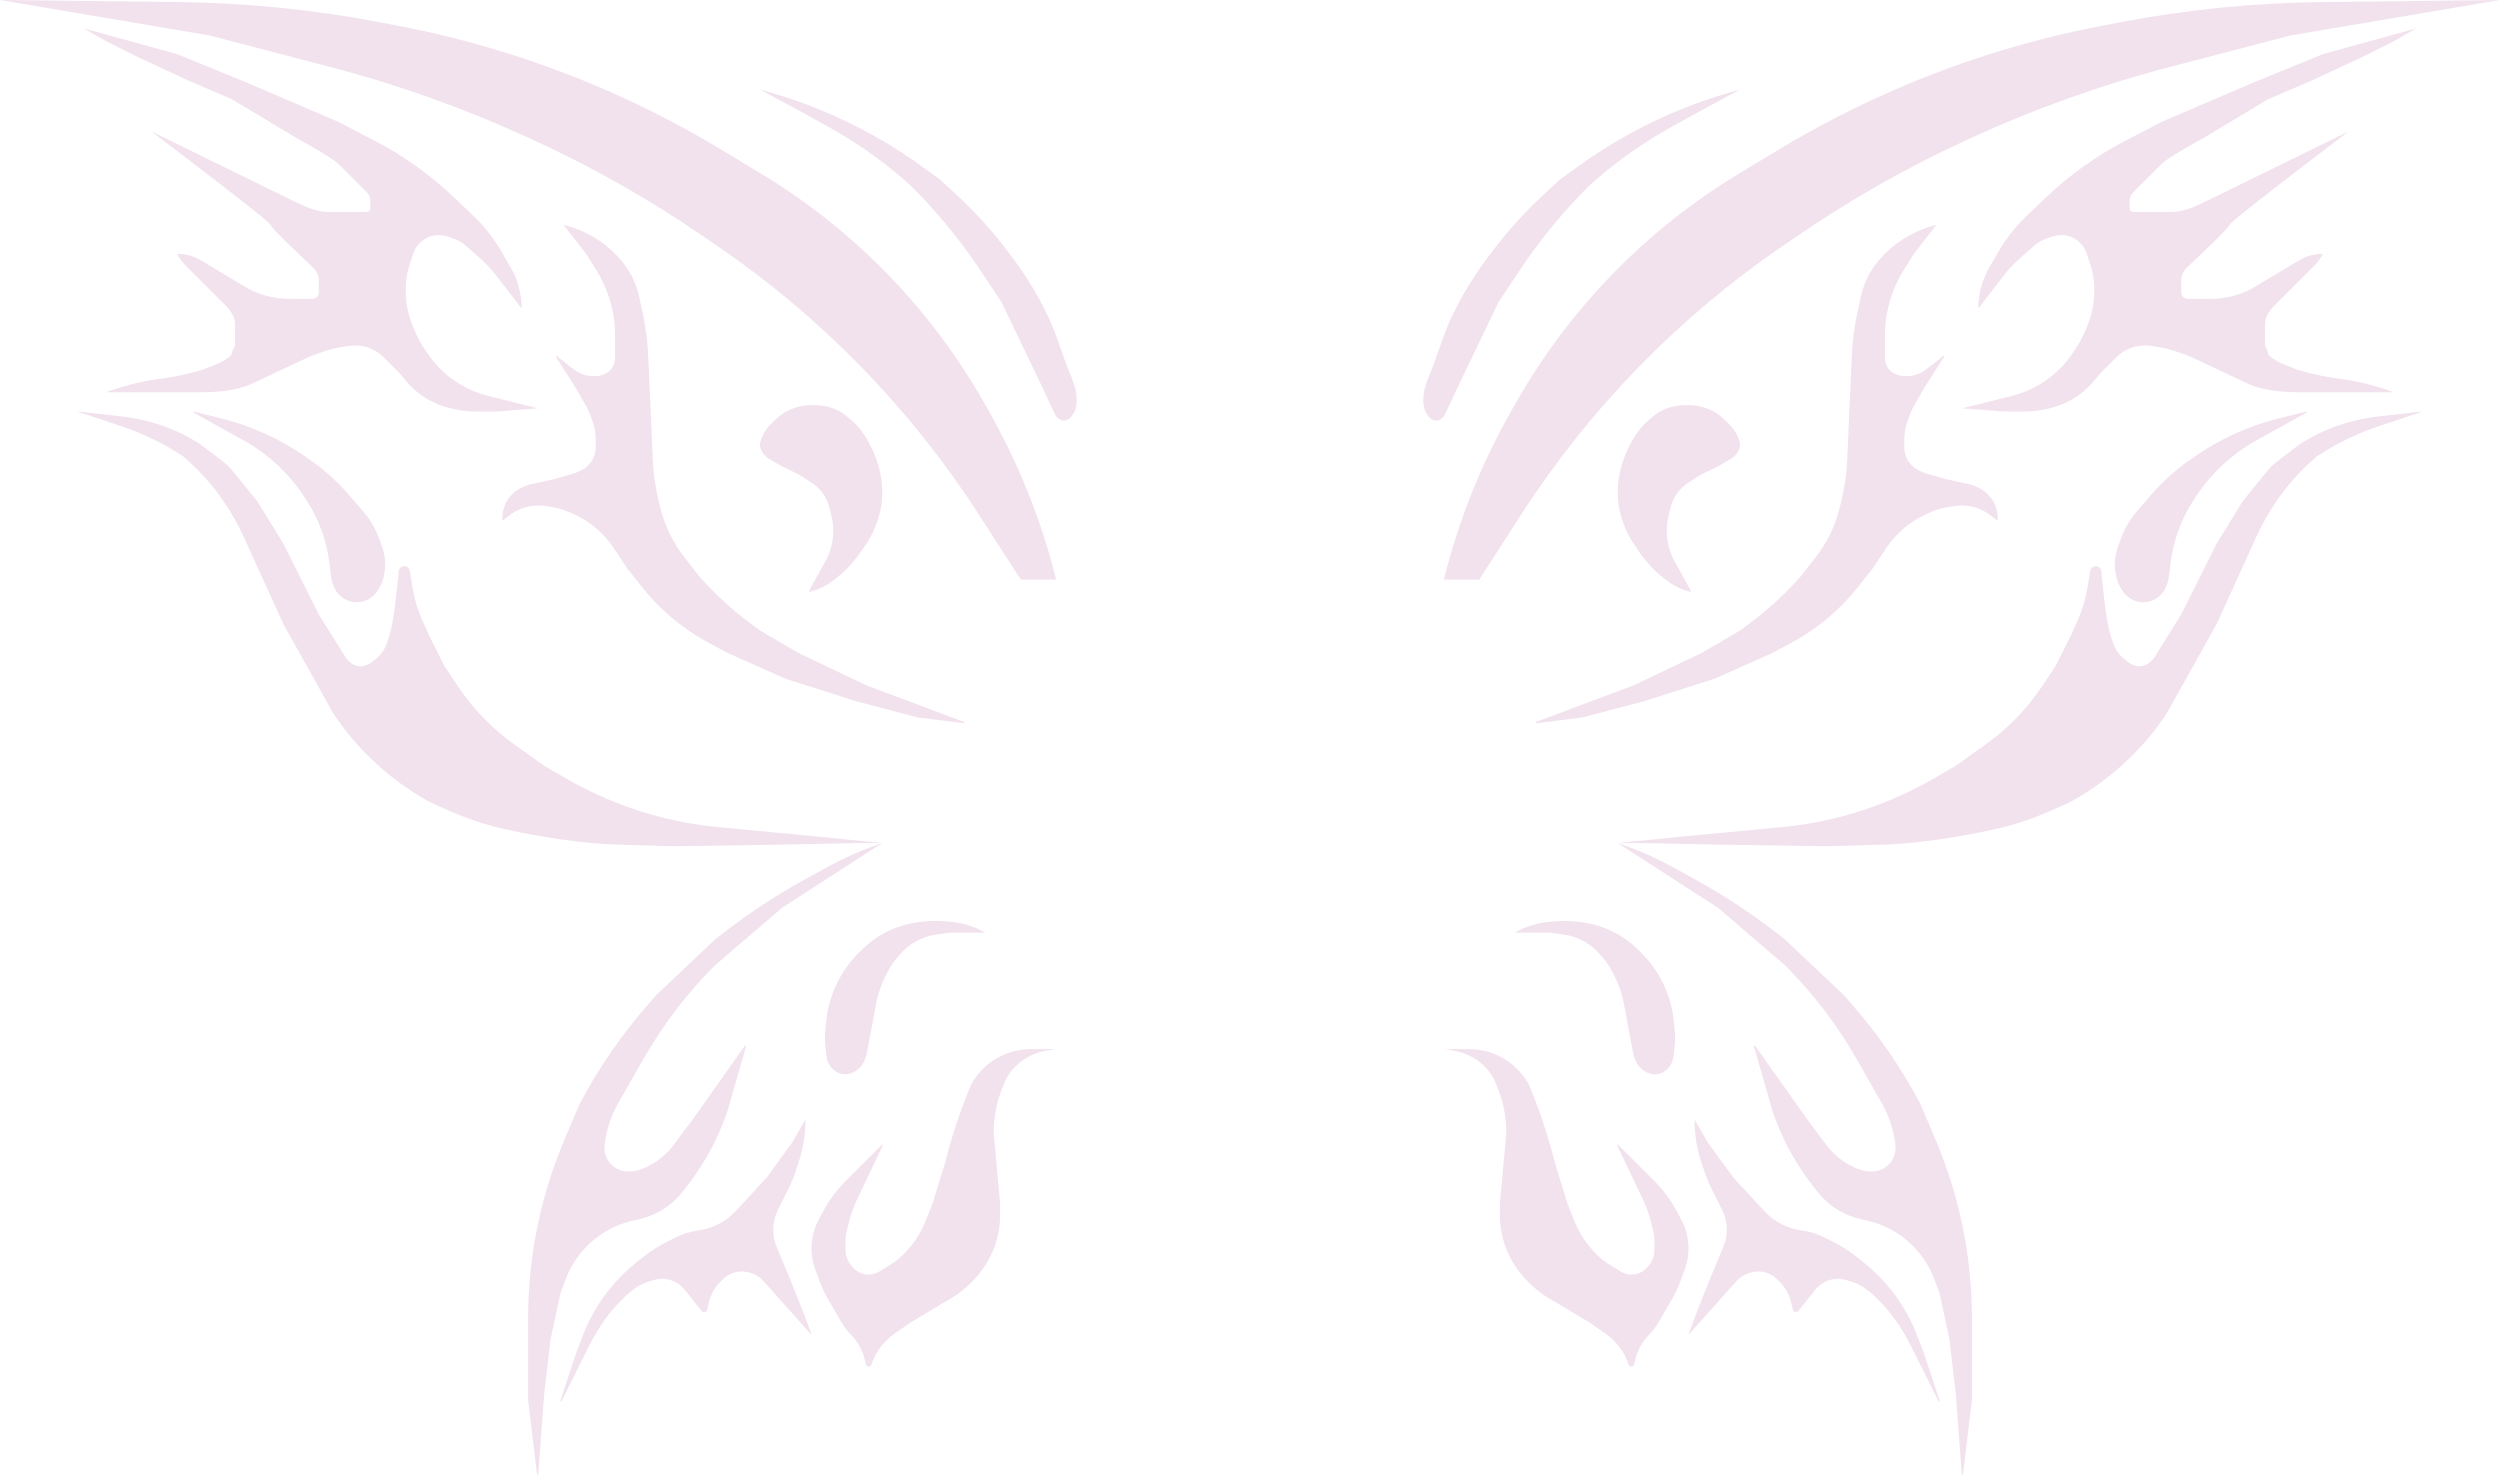 <svg width="285" height="169" viewBox="0 0 285 169" fill="none" xmlns="http://www.w3.org/2000/svg">
<path d="M102.35 109.084L102.609 108.787C103.21 108.094 103.947 107.532 104.773 107.136C105.402 106.833 106.074 106.631 106.766 106.537L108.292 106.327H112.327C112.327 106.327 112.328 106.326 112.327 106.325C111.12 105.631 109.776 105.208 108.388 105.087L107.744 105.03C106.888 104.955 106.026 104.969 105.173 105.072L104.778 105.119C103.942 105.219 103.12 105.414 102.328 105.7C101.173 106.115 100.094 106.719 99.135 107.485L99.064 107.543C98.609 107.907 98.182 108.304 97.786 108.731L97.49 109.051C96.145 110.504 95.162 112.254 94.621 114.158L94.544 114.43C94.41 114.901 94.315 115.382 94.258 115.868L94.115 117.104C94.023 117.905 94.023 118.714 94.115 119.515L94.222 120.442C94.299 121.104 94.651 121.703 95.191 122.092C95.594 122.382 96.079 122.529 96.57 122.451L96.65 122.438C97.506 122.299 98.213 121.706 98.547 120.905L98.627 120.714C98.707 120.521 98.768 120.32 98.806 120.115L99.461 116.656C99.475 116.583 99.489 116.512 99.502 116.439C99.556 116.138 99.719 115.248 99.887 114.355C100.099 113.236 100.483 112.159 101.009 111.149L101.215 110.752C101.527 110.154 101.908 109.594 102.35 109.084Z" fill="#F1E2EE"/>
<path d="M96.328 134.717L100.538 130.507C100.588 130.457 100.671 130.515 100.64 130.58L97.71 136.731C97.323 137.546 97.017 138.397 96.798 139.272L96.555 140.245C96.448 140.675 96.392 141.117 96.392 141.56V142.471C96.392 143.113 96.611 143.736 97.012 144.237L97.143 144.4C97.597 144.967 98.284 145.298 99.011 145.298C99.459 145.298 99.898 145.172 100.279 144.934L101.612 144.101C102.289 143.678 102.897 143.154 103.417 142.548L103.691 142.228C104.449 141.344 105.057 140.341 105.489 139.259L106.304 137.222L107.772 132.45C108.506 129.517 109.458 126.644 110.62 123.853L110.709 123.639C112.067 121.151 114.676 119.601 117.511 119.601H120.253L119.128 119.806C117.282 120.142 115.678 121.276 114.747 122.905L114.472 123.526C113.685 125.295 113.279 127.21 113.279 129.146L114.013 137.222V138.541C114.013 140.324 113.559 142.078 112.693 143.636C112.351 144.253 111.946 144.834 111.487 145.369L111.366 145.511C110.446 146.584 109.348 147.492 108.12 148.193L107.405 148.602L103.734 150.804L101.963 152.044C100.729 152.908 99.806 154.145 99.331 155.573C99.227 155.883 98.781 155.861 98.71 155.541L98.618 155.129C98.364 153.983 97.787 152.933 96.958 152.103C96.583 151.728 96.257 151.306 95.99 150.849L94.411 148.141C94.02 147.471 93.69 146.766 93.424 146.036L92.921 144.652C92.549 143.629 92.425 142.532 92.56 141.452C92.667 140.598 92.934 139.77 93.346 139.014L93.974 137.863C94.605 136.707 95.397 135.648 96.328 134.717Z" fill="#F1E2EE"/>
<path d="M65.754 154.048L63.878 159.676C63.85 159.763 63.973 159.813 64.013 159.732L67.269 153.22C67.727 152.305 68.255 151.427 68.85 150.595L68.98 150.413C69.52 149.656 70.122 148.946 70.779 148.289L71.267 147.801C71.507 147.561 71.764 147.338 72.036 147.135L72.346 146.902C72.842 146.53 73.401 146.252 73.997 146.082L74.592 145.911C75.288 145.713 76.03 145.751 76.701 146.019C77.226 146.229 77.686 146.571 78.038 147.011L79.992 149.454C80.175 149.682 80.54 149.602 80.61 149.319L80.857 148.333C81.063 147.508 81.489 146.757 82.09 146.156L82.416 145.829C82.803 145.442 83.287 145.168 83.818 145.036C84.251 144.927 84.703 144.917 85.141 145.004L85.215 145.019C85.926 145.161 86.573 145.53 87.056 146.071L92.414 152.06C92.443 152.091 92.495 152.06 92.479 152.02L91.451 149.276L89.982 145.605L88.535 142.133C88.279 141.517 88.147 140.857 88.147 140.19C88.147 139.406 88.329 138.632 88.68 137.931L89.84 135.612C90.179 134.933 90.47 134.231 90.71 133.511L91.031 132.548C91.552 130.984 91.817 129.347 91.817 127.699C91.817 127.677 91.788 127.669 91.777 127.688L90.349 130.188L87.412 134.226L83.892 138.039C83.307 138.672 82.612 139.195 81.84 139.581C81.154 139.924 80.418 140.154 79.659 140.263L79.52 140.283C78.669 140.404 77.843 140.662 77.074 141.046L76.014 141.576C75.05 142.059 74.14 142.641 73.299 143.314L72.508 143.945C71.434 144.805 70.454 145.775 69.584 146.84C68.263 148.453 67.208 150.268 66.459 152.214L65.754 154.048Z" fill="#F1E2EE"/>
<path d="M60.203 159.614L61.214 168.04C61.225 168.128 61.353 168.125 61.36 168.037L62.038 158.88L62.773 152.64L63.874 147.5L64.436 145.955C65.031 144.318 66.016 142.85 67.305 141.678C68.665 140.441 70.322 139.574 72.114 139.161L72.896 138.98C73.729 138.788 74.53 138.474 75.272 138.051C76.23 137.503 77.076 136.779 77.765 135.918L78.191 135.386L78.708 134.696C80.554 132.235 81.99 129.494 82.963 126.576L85.047 119.281C85.07 119.201 84.964 119.151 84.916 119.218L78.925 127.677L76.757 130.569C76.01 131.564 75.042 132.373 73.928 132.929L73.735 133.026C73.524 133.131 73.306 133.221 73.083 133.295L72.878 133.364C72.506 133.488 72.117 133.551 71.726 133.551H71.591C71.342 133.551 71.094 133.516 70.855 133.448C69.584 133.085 68.767 131.849 68.931 130.538L69.013 129.88C69.256 128.423 69.755 127.021 70.488 125.738L72.317 122.538L73.374 120.689C75.596 116.8 78.327 113.224 81.494 110.057L89.203 103.449L100.583 96.108C98.385 96.84 96.259 97.772 94.23 98.891L91.636 100.322C88.307 102.159 85.132 104.263 82.141 106.612L81.494 107.12L74.887 113.361L74.052 114.306C70.948 117.824 68.272 121.696 66.076 125.842L64.312 130.012C62.801 133.584 61.694 137.313 61.013 141.131C60.474 144.147 60.203 147.206 60.203 150.27V151.538V159.614Z" fill="#F1E2EE"/>
<path d="M94.101 63.973L92.53 66.819L92.241 67.381C92.216 67.43 92.26 67.485 92.314 67.472C93.154 67.267 93.949 66.909 94.658 66.416C95.273 65.987 96.296 65.158 96.782 64.589L97.811 63.386L98.659 62.145C99.032 61.6 99.355 61.024 99.626 60.423C100.018 59.554 100.344 58.505 100.479 57.562C100.629 56.527 100.617 55.475 100.444 54.443C100.345 53.852 100.178 53.145 99.983 52.578C99.731 51.838 99.374 51.029 98.985 50.351L98.559 49.608C97.991 48.761 97.282 48.018 96.463 47.408L95.984 47.051C95.106 46.508 94.095 46.214 93.061 46.2L92.981 46.199C92.796 46.199 91.705 46.067 90.417 46.565C89.251 47.016 88.855 47.401 87.964 48.27L87.952 48.281C87.6 48.625 87.325 48.922 86.973 49.608C86.883 49.783 86.775 50.055 86.69 50.325C86.549 50.773 86.686 51.235 86.951 51.623C87.147 51.909 87.404 52.148 87.704 52.325L89.009 53.087L91.121 54.117L92.57 55.059C93.009 55.345 93.396 55.703 93.715 56.117C94.094 56.609 94.37 57.174 94.524 57.775L94.77 58.736C94.919 59.316 94.994 59.913 94.994 60.512C94.994 61.722 94.687 62.912 94.101 63.973Z" fill="#F1E2EE"/>
<path d="M20.19 6.17L9.544 3.233L12.114 4.702L15.785 6.537L21.291 9.107L26.431 11.309L33.772 15.714C35.118 16.449 37.957 18.064 38.545 18.651L41.836 21.943C42.079 22.186 42.215 22.515 42.215 22.86V23.791C42.215 23.993 42.051 24.158 41.848 24.158H40.38H37.443C35.96 24.158 34.566 23.46 33.234 22.808L17.253 14.98C21.781 18.407 30.836 25.332 30.836 25.626C30.836 25.906 33.938 28.867 35.715 30.523C35.887 30.684 36.029 30.873 36.134 31.084C36.271 31.357 36.342 31.658 36.342 31.963V32.601V33.335C36.342 33.74 36.013 34.069 35.608 34.069H34.507H32.947C32.033 34.069 31.124 33.942 30.246 33.691C29.419 33.455 28.627 33.111 27.889 32.668L22.918 29.685C22.094 29.191 21.151 28.93 20.19 28.93C20.433 29.416 20.753 29.86 21.138 30.245L25.833 34.94C25.986 35.093 26.124 35.261 26.244 35.442L26.39 35.661C26.656 36.059 26.798 36.527 26.798 37.006V38.107V39.208C26.798 39.575 26.431 39.943 26.431 40.31C26.431 40.603 25.452 41.166 24.962 41.411L23.127 42.145L22.647 42.282C21.256 42.68 19.837 42.975 18.403 43.166L18.16 43.199C16.094 43.475 14.066 43.983 12.114 44.715H15.785H20.924H22.76C23.861 44.715 26.798 44.715 29 43.614L35.241 40.677L36.384 40.248C37.574 39.802 38.819 39.517 40.085 39.402C41.435 39.28 42.77 39.763 43.728 40.721L44.051 41.044L45.519 42.512L46.281 43.426C46.991 44.279 47.848 44.997 48.811 45.547C49.55 45.969 50.343 46.288 51.169 46.494L51.477 46.571C52.396 46.801 53.341 46.917 54.288 46.917H56.532L61.304 46.55L58.367 45.816L55.671 45.142C54.538 44.859 53.454 44.409 52.452 43.809C51.028 42.954 49.799 41.809 48.846 40.448L48.572 40.056C48.007 39.249 47.537 38.38 47.171 37.464L46.993 37.02C46.505 35.798 46.254 34.494 46.254 33.178V32.918C46.254 31.978 46.405 31.045 46.702 30.154L47.128 28.876C47.277 28.428 47.529 28.022 47.862 27.688C48.676 26.874 49.88 26.59 50.972 26.954L51.67 27.187C52.214 27.368 52.715 27.657 53.143 28.038L54.756 29.472C55.449 30.088 56.083 30.768 56.647 31.503L59.469 35.17C59.469 33.488 59.019 31.836 58.166 30.386L57.041 28.472C56.216 27.071 55.201 25.79 54.025 24.668L51.802 22.545C49.095 19.962 46.037 17.775 42.718 16.049L38.545 13.879L28.266 9.474L20.19 6.17Z" fill="#F1E2EE"/>
<path d="M87.711 10.516L86.634 10.208L91.406 12.778L94.71 14.613L95.111 14.842C98.26 16.642 101.203 18.781 103.887 21.221C106.573 23.907 109.013 26.83 111.175 29.954L111.229 30.031L114.165 34.436L118.571 43.614L120.204 47.096C120.333 47.451 120.601 47.738 120.946 47.892C121.289 48.044 121.617 47.929 121.907 47.701C122.865 46.947 122.848 45.543 122.609 44.348L122.241 43.246C121.14 40.677 120.592 38.418 119.504 36.121C118.395 33.78 117.054 31.557 115.499 29.485L114.922 28.714C113.197 26.415 111.271 24.275 109.165 22.32L107.191 20.487L105.015 18.915C102.068 16.786 98.919 14.952 95.613 13.437C93.057 12.265 90.415 11.289 87.711 10.516Z" fill="#F1E2EE"/>
<path d="M0 0L20.268 0.233C28.032 0.322 35.773 1.1 43.4 2.558L45.371 2.935C53.036 4.4 60.527 6.662 67.721 9.684C72.736 11.79 77.591 14.259 82.248 17.071L86.756 19.793C92.037 22.981 96.886 26.834 101.187 31.256C105.417 35.608 109.082 40.476 112.093 45.746L112.58 46.599C116.068 52.703 118.701 59.256 120.406 66.076H116.368L111.62 58.708C107.699 52.623 103.175 46.947 98.118 41.766C93.166 36.694 87.727 32.121 81.879 28.114L80.079 26.881C73.937 22.672 67.446 18.999 60.676 15.901L60.097 15.637C52.84 12.315 45.307 9.632 37.584 7.618L23.861 4.037L0 0Z" fill="#F1E2EE"/>
<path d="M66.811 28.93L64.241 25.626L64.758 25.774C66.116 26.162 67.398 26.78 68.548 27.601L68.618 27.652C69.126 28.014 69.602 28.417 70.043 28.858L70.269 29.085C71.137 29.953 71.831 30.977 72.315 32.106C72.56 32.679 72.75 33.275 72.881 33.885L73.277 35.732C73.615 37.313 73.821 38.919 73.893 40.534L74.425 52.5C74.488 53.915 74.68 55.32 74.998 56.7L75.218 57.653C75.486 58.812 75.89 59.937 76.423 61.001C76.866 61.888 77.396 62.729 78.005 63.512L79.659 65.639C81.367 67.591 83.275 69.361 85.35 70.917L86.634 71.879L91.039 74.449L98.748 78.12L109.911 82.306C109.992 82.337 109.962 82.458 109.876 82.448L104.621 81.791L97.646 79.956L89.57 77.386L82.963 74.449L80.776 73.272C79.058 72.347 77.458 71.22 76.008 69.915C75.017 69.023 74.101 68.053 73.269 67.013L71.583 64.905L69.982 62.502C69.582 61.903 69.123 61.344 68.615 60.835C67.665 59.885 66.549 59.119 65.321 58.573L64.996 58.429C64.252 58.098 63.465 57.871 62.657 57.756L62.128 57.68C61.582 57.603 61.028 57.609 60.483 57.7C59.578 57.851 58.725 58.231 58.008 58.805L57.387 59.301C57.338 59.34 57.266 59.306 57.266 59.243V59.016C57.266 58.541 57.357 58.07 57.533 57.63C57.837 56.872 58.379 56.234 59.079 55.815L59.239 55.719C59.635 55.481 60.065 55.31 60.515 55.209L63.14 54.626L65.365 53.99C65.594 53.925 65.817 53.838 66.029 53.732L66.318 53.587C66.876 53.308 67.328 52.856 67.607 52.298C67.808 51.898 67.912 51.457 67.912 51.009V50.167C67.912 49.473 67.8 48.784 67.581 48.127L67.456 47.752C67.271 47.197 67.032 46.661 66.741 46.154L65.709 44.348L63.377 40.683C63.332 40.612 63.42 40.534 63.485 40.586L64.975 41.778L65.481 42.158C66.106 42.626 66.866 42.879 67.646 42.879H67.955C68.407 42.879 69.022 42.642 69.381 42.368C69.96 41.927 70.115 41.359 70.115 40.631V38.841V38.239C70.115 36.455 69.774 34.687 69.112 33.029C68.802 32.256 68.424 31.511 67.982 30.804L66.811 28.93Z" fill="#F1E2EE"/>
<path d="M25.259 47.709L22.1 46.919C22.032 46.903 21.995 46.996 22.057 47.03L28.268 50.48C30.688 51.932 32.775 53.878 34.394 56.19L34.508 56.354L35.057 57.216C36.388 59.307 37.237 61.667 37.545 64.127L37.759 65.839C37.794 66.122 37.866 66.399 37.971 66.664L38.064 66.896C38.37 67.66 38.996 68.251 39.777 68.511C40.404 68.72 41.088 68.699 41.703 68.453C42.273 68.225 42.755 67.815 43.071 67.289L43.273 66.953C43.545 66.499 43.724 65.995 43.799 65.471L43.849 65.118C43.983 64.184 43.884 63.232 43.561 62.345L43.208 61.372C42.795 60.238 42.179 59.191 41.389 58.279L39.725 56.359C38.455 54.893 37.008 53.589 35.419 52.476L34.871 52.093C31.962 50.056 28.704 48.57 25.259 47.709Z" fill="#F1E2EE"/>
<path d="M13.854 48.599L8.81 46.917C9.046 46.917 8.903 46.917 13.96 47.486C17.089 47.839 20.103 48.897 22.76 50.588C23.739 51.322 25.77 52.864 26.064 53.158C26.357 53.452 28.389 55.972 29.367 57.196L32.304 61.968L36.342 70.044L39.417 74.965C40.38 76.285 41.481 75.918 41.481 75.918C41.481 75.918 42.044 75.761 42.404 75.473L42.877 75.094C43.405 74.672 43.809 74.115 44.047 73.481C44.765 71.565 44.997 69.501 45.211 67.466L45.46 65.102C45.494 64.781 45.764 64.538 46.087 64.538C46.395 64.538 46.658 64.76 46.708 65.064L47.036 67.03C47.248 68.3 47.62 69.538 48.142 70.715L48.823 72.247L50.659 75.918L52.184 78.205C53.123 79.613 54.198 80.925 55.395 82.122C56.396 83.124 57.478 84.04 58.63 84.863L62.038 87.297L64.557 88.755C67.517 90.469 70.673 91.819 73.957 92.777C76.529 93.528 79.165 94.033 81.833 94.287L93.241 95.373L100.583 96.108H98.013L88.836 96.291L76.722 96.475L70.024 96.272C66.423 96.163 61.608 95.409 58.088 94.64C55.01 93.967 53.218 93.33 50.342 92.044C49.758 91.782 49.224 91.536 48.823 91.335C44.481 88.923 40.778 85.508 38.023 81.375L32.304 71.145L27.783 61.199C27.127 59.757 26.335 58.363 25.433 57.061C24.154 55.214 22.63 53.519 20.924 52.056C18.731 50.595 16.354 49.432 13.854 48.599Z" fill="#F1E2EE"/>
<path d="M182.65 109.084L182.392 108.787C181.791 108.094 181.054 107.532 180.227 107.136C179.599 106.833 178.926 106.631 178.235 106.537L176.708 106.327H172.675C172.673 106.327 172.673 106.326 172.674 106.325C173.881 105.631 175.225 105.208 176.612 105.087L177.256 105.03C178.113 104.955 178.974 104.969 179.827 105.072L180.222 105.119C181.058 105.219 181.881 105.414 182.673 105.7C183.829 106.115 184.907 106.719 185.865 107.485L185.937 107.543C186.392 107.907 186.819 108.304 187.215 108.731L187.51 109.051C188.855 110.504 189.839 112.254 190.38 114.158L190.457 114.43C190.591 114.901 190.687 115.382 190.742 115.868L190.885 117.104C190.979 117.905 190.979 118.714 190.885 119.515L190.778 120.442C190.702 121.104 190.35 121.703 189.81 122.092C189.407 122.382 188.922 122.529 188.432 122.451L188.351 122.438C187.494 122.299 186.787 121.706 186.454 120.905L186.374 120.714C186.293 120.521 186.234 120.32 186.195 120.115L185.539 116.656C185.526 116.583 185.513 116.512 185.5 116.439C185.444 116.138 185.282 115.248 185.113 114.355C184.903 113.236 184.518 112.159 183.992 111.149L183.785 110.752C183.474 110.154 183.093 109.594 182.65 109.084Z" fill="#F1E2EE"/>
<path d="M188.672 134.717L184.462 130.507C184.413 130.457 184.33 130.515 184.36 130.58L187.29 136.731C187.678 137.546 187.984 138.397 188.202 139.272L188.445 140.245C188.553 140.675 188.608 141.117 188.608 141.56V142.471C188.608 143.113 188.389 143.736 187.988 144.237L187.857 144.4C187.404 144.967 186.716 145.298 185.99 145.298C185.542 145.298 185.102 145.172 184.722 144.934L183.388 144.101C182.711 143.678 182.103 143.154 181.583 142.548L181.309 142.228C180.551 141.344 179.944 140.341 179.511 139.259L178.696 137.222L177.228 132.45C176.494 129.517 175.543 126.644 174.38 123.853L174.291 123.639C172.934 121.151 170.324 119.601 167.489 119.601H164.747L165.873 119.806C167.719 120.142 169.322 121.276 170.253 122.905L170.528 123.526C171.315 125.295 171.721 127.21 171.721 129.146L170.987 137.222V138.541C170.987 140.324 171.442 142.078 172.307 143.636C172.65 144.253 173.054 144.834 173.513 145.369L173.635 145.511C174.555 146.584 175.653 147.492 176.881 148.193L177.595 148.602L181.266 150.804L183.037 152.044C184.271 152.908 185.194 154.145 185.669 155.573C185.773 155.883 186.219 155.861 186.291 155.541L186.382 155.129C186.637 153.983 187.213 152.933 188.043 152.103C188.418 151.728 188.743 151.306 189.01 150.849L190.589 148.141C190.981 147.471 191.311 146.766 191.576 146.036L192.08 144.652C192.452 143.629 192.575 142.532 192.44 141.452C192.334 140.598 192.066 139.77 191.655 139.014L191.026 137.863C190.396 136.707 189.603 135.648 188.672 134.717Z" fill="#F1E2EE"/>
<path d="M219.246 154.048L221.122 159.676C221.151 159.763 221.028 159.813 220.987 159.732L217.731 153.22C217.273 152.305 216.745 151.427 216.15 150.595L216.02 150.413C215.479 149.656 214.878 148.946 214.22 148.289L213.734 147.801C213.493 147.561 213.237 147.338 212.965 147.135L212.654 146.902C212.159 146.53 211.599 146.252 211.003 146.082L210.408 145.911C209.712 145.713 208.97 145.751 208.298 146.019C207.774 146.229 207.314 146.571 206.961 147.011L205.008 149.454C204.825 149.682 204.46 149.602 204.39 149.319L204.143 148.333C203.937 147.508 203.511 146.757 202.91 146.156L202.584 145.829C202.197 145.442 201.713 145.168 201.183 145.036C200.749 144.927 200.297 144.917 199.86 145.004L199.785 145.019C199.073 145.161 198.427 145.53 197.943 146.071L192.586 152.06C192.558 152.091 192.505 152.06 192.521 152.02L193.549 149.276L195.018 145.605L196.465 142.133C196.722 141.517 196.853 140.857 196.853 140.19C196.853 139.406 196.671 138.632 196.32 137.931L195.161 135.612C194.821 134.933 194.53 134.231 194.291 133.511L193.969 132.548C193.448 130.984 193.182 129.347 193.182 127.699C193.182 127.677 193.212 127.669 193.223 127.688L194.651 130.188L197.587 134.226L201.108 138.039C201.693 138.672 202.388 139.195 203.16 139.581C203.846 139.924 204.583 140.154 205.342 140.263L205.48 140.283C206.331 140.404 207.157 140.662 207.926 141.046L208.986 141.576C209.95 142.059 210.86 142.641 211.702 143.314L212.491 143.945C213.565 144.805 214.546 145.775 215.417 146.84C216.738 148.453 217.792 150.268 218.541 152.214L219.246 154.048Z" fill="#F1E2EE"/>
<path d="M224.797 159.614L223.786 168.04C223.776 168.128 223.647 168.125 223.64 168.037L222.962 158.88L222.227 152.64L221.126 147.5L220.564 145.955C219.969 144.318 218.984 142.85 217.696 141.678C216.335 140.441 214.678 139.574 212.886 139.161L212.104 138.98C211.271 138.788 210.471 138.474 209.729 138.051C208.77 137.503 207.924 136.779 207.235 135.918L206.81 135.386L206.292 134.696C204.447 132.235 203.01 129.494 202.037 126.576L199.953 119.281C199.93 119.201 200.036 119.151 200.084 119.218L206.075 127.677L208.244 130.569C208.991 131.564 209.959 132.373 211.072 132.929L211.266 133.026C211.476 133.131 211.694 133.221 211.917 133.295L212.123 133.364C212.494 133.488 212.883 133.551 213.274 133.551H213.409C213.658 133.551 213.906 133.516 214.145 133.448C215.416 133.085 216.233 131.849 216.069 130.538L215.987 129.88C215.745 128.423 215.245 127.021 214.512 125.738L212.683 122.538L211.626 120.689C209.404 116.8 206.673 113.224 203.506 110.057L195.797 103.449L184.417 96.108C186.615 96.84 188.741 97.772 190.771 98.891L193.364 100.322C196.694 102.159 199.869 104.263 202.859 106.612L203.506 107.12L210.113 113.361L210.948 114.306C214.051 117.824 216.729 121.696 218.924 125.842L220.688 130.012C222.199 133.584 223.306 137.313 223.988 141.131C224.526 144.147 224.797 147.206 224.797 150.27V151.538V159.614Z" fill="#F1E2EE"/>
<path d="M190.899 63.973L192.471 66.819L192.759 67.381C192.784 67.43 192.739 67.485 192.687 67.472C191.846 67.267 191.051 66.909 190.342 66.416C189.727 65.987 188.704 65.158 188.218 64.589L187.19 63.386L186.341 62.145C185.968 61.6 185.645 61.024 185.374 60.423C184.982 59.554 184.656 58.505 184.52 57.562C184.371 56.527 184.384 55.475 184.556 54.443C184.655 53.852 184.823 53.145 185.017 52.578C185.269 51.838 185.625 51.029 186.014 50.351L186.441 49.608C187.009 48.761 187.718 48.018 188.537 47.408L189.016 47.051C189.894 46.508 190.905 46.214 191.939 46.2L192.019 46.199C192.204 46.199 193.295 46.067 194.583 46.565C195.75 47.016 196.145 47.401 197.037 48.27L197.048 48.281C197.399 48.625 197.675 48.922 198.027 49.608C198.117 49.783 198.225 50.055 198.31 50.325C198.451 50.773 198.314 51.235 198.049 51.623C197.853 51.909 197.596 52.148 197.296 52.325L195.991 53.087L193.879 54.117L192.43 55.059C191.991 55.345 191.604 55.703 191.285 56.117C190.905 56.609 190.631 57.174 190.477 57.775L190.23 58.736C190.081 59.316 190.006 59.913 190.006 60.512C190.006 61.722 190.313 62.912 190.899 63.973Z" fill="#F1E2EE"/>
<path d="M264.81 6.17L275.456 3.233L272.886 4.702L269.215 6.537L263.709 9.107L258.569 11.309L251.228 15.714C249.882 16.449 247.043 18.064 246.455 18.651L243.164 21.943C242.921 22.186 242.784 22.515 242.784 22.86V23.791C242.784 23.993 242.949 24.158 243.152 24.158H244.62H247.557C249.04 24.158 250.434 23.46 251.766 22.808L267.747 14.98C263.22 18.407 254.164 25.332 254.164 25.626C254.164 25.906 251.062 28.867 249.285 30.523C249.112 30.684 248.971 30.873 248.866 31.084C248.729 31.357 248.658 31.658 248.658 31.963V32.601V33.335C248.658 33.74 248.987 34.069 249.392 34.069H250.493H252.054C252.967 34.069 253.876 33.942 254.754 33.691C255.581 33.455 256.373 33.111 257.111 32.668L262.082 29.685C262.907 29.191 263.85 28.93 264.81 28.93C264.567 29.416 264.247 29.86 263.863 30.245L259.167 34.94C259.014 35.093 258.876 35.261 258.756 35.442L258.61 35.661C258.344 36.059 258.202 36.527 258.202 37.006V38.107V39.208C258.202 39.575 258.569 39.943 258.569 40.31C258.569 40.603 259.549 41.166 260.038 41.411L261.873 42.145L262.353 42.282C263.745 42.68 265.163 42.975 266.598 43.166L266.841 43.199C268.907 43.475 270.934 43.983 272.886 44.715H269.215H264.076H262.24C261.139 44.715 258.202 44.715 256 43.614L249.759 40.677L248.616 40.248C247.426 39.802 246.181 39.517 244.915 39.402C243.565 39.28 242.231 39.763 241.272 40.721L240.949 41.044L239.481 42.512L238.719 43.426C238.009 44.279 237.153 44.997 236.189 45.547C235.451 45.969 234.657 46.288 233.832 46.494L233.524 46.571C232.604 46.801 231.659 46.917 230.712 46.917H228.468L223.696 46.55L226.632 45.816L229.329 45.142C230.462 44.859 231.546 44.409 232.548 43.809C233.972 42.954 235.201 41.809 236.154 40.448L236.428 40.056C236.993 39.249 237.463 38.38 237.829 37.464L238.007 37.02C238.495 35.798 238.746 34.494 238.746 33.178V32.918C238.746 31.978 238.595 31.045 238.298 30.154L237.872 28.876C237.723 28.428 237.472 28.022 237.138 27.688C236.324 26.874 235.12 26.59 234.028 26.954L233.33 27.187C232.786 27.368 232.286 27.657 231.857 28.038L230.244 29.472C229.551 30.088 228.918 30.768 228.353 31.503L225.531 35.17C225.531 33.488 225.981 31.836 226.834 30.386L227.96 28.472C228.784 27.071 229.799 25.79 230.975 24.668L233.199 22.545C235.905 19.962 238.963 17.775 242.282 16.049L246.455 13.879L256.734 9.474L264.81 6.17Z" fill="#F1E2EE"/>
<path d="M197.29 10.516L198.367 10.208L193.594 12.778L190.29 14.613L189.89 14.842C186.74 16.642 183.797 18.781 181.113 21.221C178.427 23.907 175.988 26.83 173.825 29.954L173.771 30.031L170.835 34.436L166.43 43.614L164.796 47.096C164.668 47.451 164.4 47.738 164.054 47.892C163.712 48.044 163.383 47.929 163.093 47.701C162.135 46.947 162.153 45.543 162.392 44.348L162.759 43.246C163.86 40.677 164.408 38.418 165.496 36.121C166.605 33.78 167.947 31.557 169.501 29.485L170.079 28.714C171.803 26.415 173.73 24.275 175.835 22.32L177.809 20.487L179.985 18.915C182.933 16.786 186.081 14.952 189.387 13.437C191.944 12.265 194.585 11.289 197.29 10.516Z" fill="#F1E2EE"/>
<path d="M285 0L264.732 0.233C256.968 0.322 249.227 1.1 241.6 2.558L239.629 2.935C231.965 4.4 224.474 6.662 217.279 9.684C212.264 11.79 207.409 14.259 202.752 17.071L198.244 19.793C192.964 22.981 188.114 26.834 183.814 31.256C179.583 35.608 175.919 40.476 172.907 45.746L172.42 46.599C168.932 52.703 166.299 59.256 164.594 66.076H168.632L173.38 58.708C177.302 52.623 181.825 46.947 186.882 41.766C191.834 36.694 197.273 32.121 203.121 28.114L204.922 26.881C211.063 22.672 217.555 18.999 224.325 15.901L224.903 15.637C232.16 12.315 239.693 9.632 247.416 7.618L261.139 4.037L285 0Z" fill="#F1E2EE"/>
<path d="M218.189 28.93L220.759 25.626L220.242 25.774C218.884 26.162 217.602 26.78 216.452 27.601L216.382 27.652C215.874 28.014 215.399 28.417 214.958 28.858L214.731 29.085C213.863 29.953 213.169 30.977 212.685 32.106C212.44 32.679 212.25 33.275 212.12 33.885L211.724 35.732C211.385 37.313 211.179 38.919 211.107 40.534L210.575 52.5C210.512 53.915 210.32 55.32 210.002 56.7L209.782 57.653C209.515 58.812 209.11 59.937 208.578 61.001C208.135 61.888 207.605 62.729 206.995 63.512L205.341 65.639C203.633 67.591 201.725 69.361 199.65 70.917L198.366 71.879L193.961 74.449L186.252 78.12L175.09 82.306C175.008 82.337 175.038 82.458 175.124 82.448L180.379 81.791L187.354 79.956L195.43 77.386L202.037 74.449L204.224 73.272C205.942 72.347 207.543 71.22 208.993 69.915C209.983 69.023 210.899 68.053 211.731 67.013L213.417 64.905L215.019 62.502C215.418 61.903 215.877 61.344 216.386 60.835C217.335 59.885 218.451 59.119 219.679 58.573L220.003 58.429C220.749 58.098 221.536 57.871 222.343 57.756L222.872 57.68C223.418 57.603 223.972 57.609 224.516 57.7C225.422 57.851 226.275 58.231 226.992 58.805L227.613 59.301C227.662 59.34 227.734 59.306 227.734 59.243V59.016C227.734 58.541 227.643 58.07 227.467 57.63C227.164 56.872 226.621 56.234 225.921 55.815L225.761 55.719C225.366 55.481 224.935 55.31 224.485 55.209L221.86 54.626L219.635 53.99C219.406 53.925 219.183 53.838 218.97 53.732L218.682 53.587C218.124 53.308 217.672 52.856 217.393 52.298C217.192 51.898 217.088 51.457 217.088 51.009V50.167C217.088 49.473 217.2 48.784 217.419 48.127L217.544 47.752C217.729 47.197 217.968 46.661 218.259 46.154L219.291 44.348L221.623 40.683C221.668 40.612 221.58 40.534 221.515 40.586L220.025 41.778L219.519 42.158C218.894 42.626 218.134 42.879 217.354 42.879H217.045C216.592 42.879 215.979 42.642 215.619 42.368C215.04 41.927 214.885 41.359 214.885 40.631V38.841V38.239C214.885 36.455 215.226 34.687 215.889 33.029C216.198 32.256 216.576 31.511 217.018 30.804L218.189 28.93Z" fill="#F1E2EE"/>
<path d="M259.741 47.709L262.9 46.919C262.968 46.903 263.005 46.996 262.944 47.03L256.732 50.48C254.313 51.932 252.225 53.878 250.606 56.19L250.492 56.354L249.943 57.216C248.612 59.307 247.763 61.667 247.455 64.127L247.242 65.839C247.206 66.122 247.134 66.399 247.029 66.664L246.936 66.896C246.63 67.66 246.004 68.251 245.223 68.511C244.596 68.72 243.912 68.699 243.298 68.453C242.727 68.225 242.245 67.815 241.929 67.289L241.727 66.953C241.455 66.499 241.276 65.995 241.202 65.471L241.151 65.118C241.017 64.184 241.116 63.232 241.439 62.345L241.793 61.372C242.204 60.238 242.821 59.191 243.61 58.279L245.275 56.359C246.546 54.893 247.992 53.589 249.582 52.476L250.129 52.093C253.039 50.056 256.296 48.57 259.741 47.709Z" fill="#F1E2EE"/>
<path d="M271.147 48.599L276.19 46.917C275.954 46.917 276.097 46.917 271.04 47.486C267.911 47.839 264.897 48.897 262.24 50.588C261.262 51.322 259.23 52.864 258.937 53.158C258.643 53.452 256.612 55.972 255.633 57.196L252.696 61.968L248.658 70.044L245.583 74.965C244.62 76.285 243.519 75.918 243.519 75.918C243.519 75.918 242.956 75.761 242.597 75.473L242.124 75.094C241.595 74.672 241.191 74.115 240.953 73.481C240.235 71.565 240.003 69.501 239.789 67.466L239.54 65.102C239.506 64.781 239.236 64.538 238.914 64.538C238.606 64.538 238.343 64.76 238.292 65.064L237.965 67.03C237.752 68.3 237.381 69.538 236.858 70.715L236.177 72.247L234.341 75.918L232.816 78.205C231.877 79.613 230.802 80.925 229.605 82.122C228.604 83.124 227.522 84.04 226.37 84.863L222.962 87.297L220.444 88.755C217.483 90.469 214.327 91.819 211.044 92.777C208.472 93.528 205.835 94.033 203.167 94.287L191.759 95.373L184.417 96.108H186.987L196.164 96.291L208.278 96.475L214.977 96.272C218.577 96.163 223.393 95.409 226.912 94.64C229.991 93.967 231.783 93.33 234.658 92.044C235.242 91.782 235.777 91.536 236.177 91.335C240.52 88.923 244.222 85.508 246.977 81.375L252.696 71.145L257.218 61.199C257.873 59.757 258.666 58.363 259.566 57.061C260.845 55.214 262.37 53.519 264.076 52.056C266.269 50.595 268.647 49.432 271.147 48.599Z" fill="#F1E2EE"/>
</svg>
